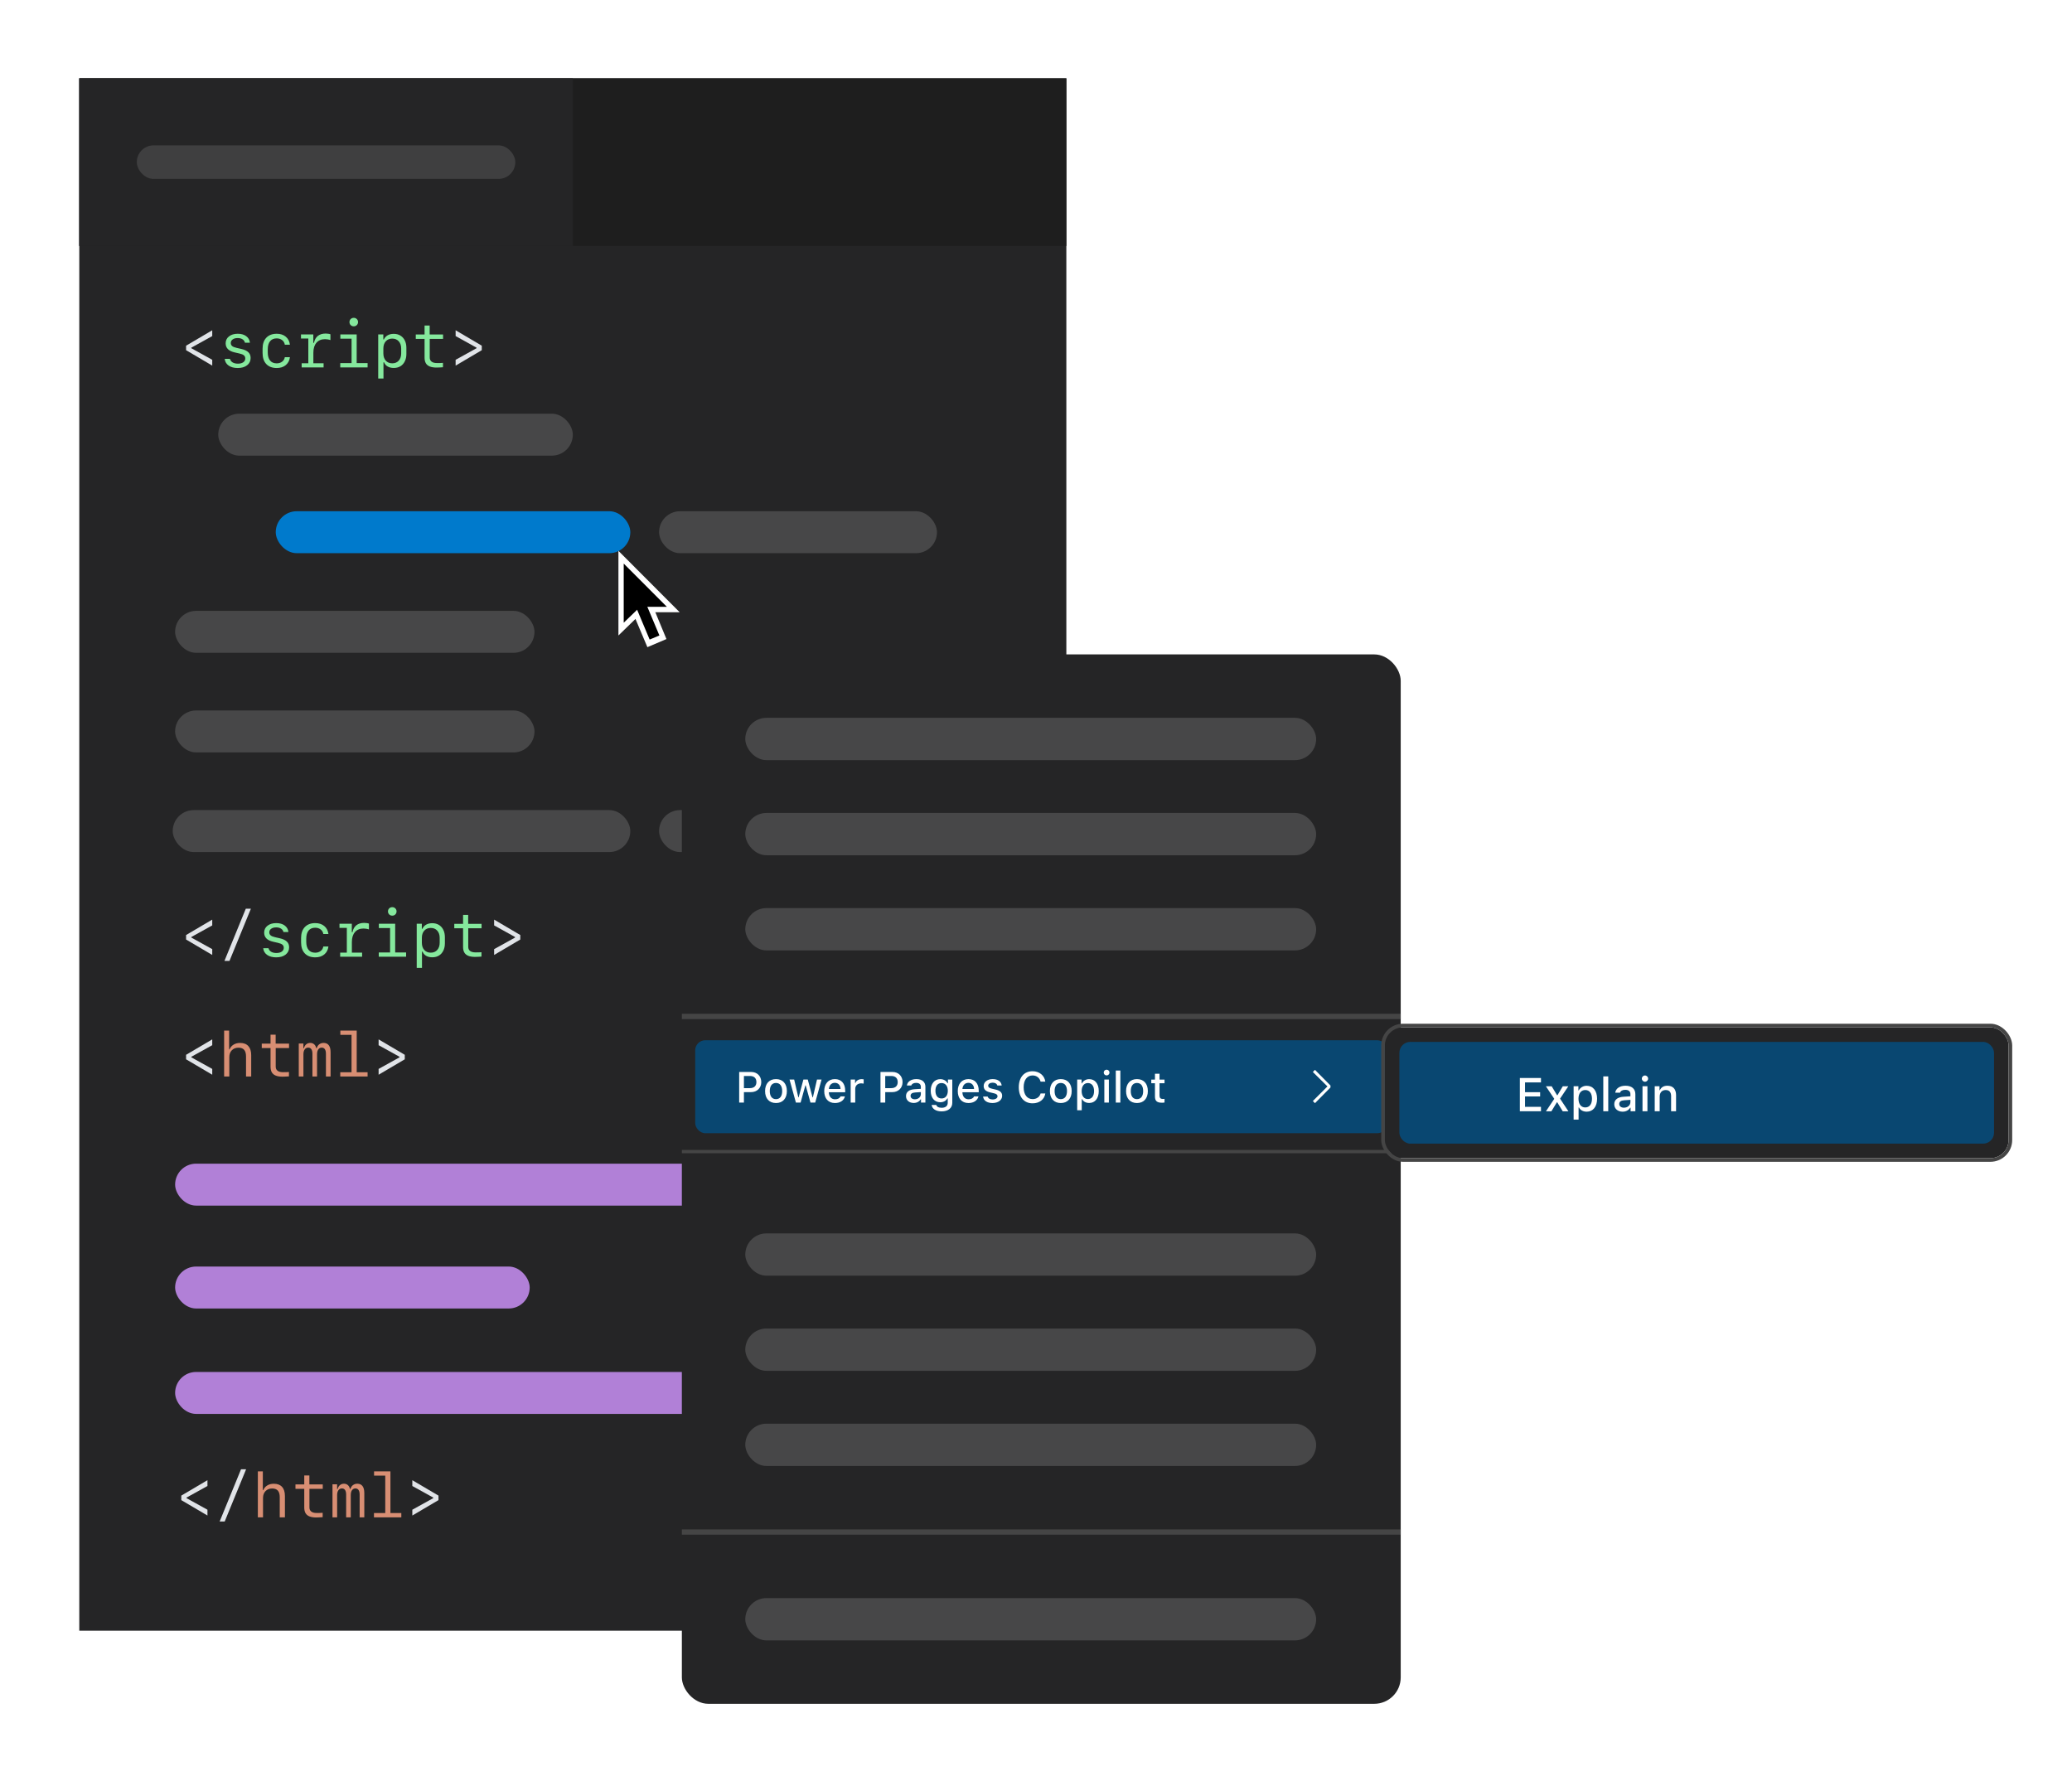 <svg width="392" height="337" viewBox="0 0 392 337" fill="none" xmlns="http://www.w3.org/2000/svg">
<g filter="url(#filter0_d_7861_83373)">
<rect width="186.742" height="293.711" transform="translate(15 13)" fill="#252526"/>
<rect width="186.742" height="31.728" transform="translate(15 13)" fill="#1E1E1E"/>
<g clip-path="url(#clip0_7861_83373)">
<rect width="93.371" height="31.728" transform="translate(15 13)" fill="#252526"/>
<rect x="25.878" y="25.691" width="71.615" height="6.346" rx="3.173" fill="white" fill-opacity="0.12"/>
</g>
<rect x="33.13" y="218.35" width="104.249" height="7.936" rx="3.968" fill="#B180D7"/>
<rect x="33.13" y="237.816" width="67.082" height="7.936" rx="3.968" fill="#B180D7"/>
<rect x="124.688" y="151.457" width="38.074" height="7.936" rx="3.968" fill="white" fill-opacity="0.16"/>
<rect x="52.167" y="94.912" width="67.082" height="7.936" rx="3.968" fill="#007ACC"/>
<rect x="41.289" y="76.457" width="67.082" height="7.936" rx="3.968" fill="white" fill-opacity="0.16"/>
<rect x="33.13" y="113.762" width="67.989" height="7.936" rx="3.968" fill="white" fill-opacity="0.16"/>
<rect x="33.13" y="132.609" width="67.989" height="7.936" rx="3.968" fill="white" fill-opacity="0.16"/>
<rect x="32.677" y="151.457" width="86.572" height="7.936" rx="3.968" fill="white" fill-opacity="0.16"/>
<rect x="33.13" y="257.76" width="136.846" height="7.936" rx="3.968" fill="#B180D7"/>
<rect x="124.688" y="94.912" width="52.578" height="7.936" rx="3.968" fill="white" fill-opacity="0.16"/>
<path d="M40.153 61.772L36.194 63.965V64.068L40.153 66.261V67.36L35.205 64.442V63.591L40.153 60.673V61.772ZM86.199 61.772V60.673L91.147 63.591V64.442L86.199 67.36V66.261L90.158 64.068V63.965L86.199 61.772Z" fill="#E1E4E8"/>
<path d="M42.691 63.142C42.691 62.597 42.902 62.16 43.324 61.83C43.746 61.5 44.3 61.335 44.987 61.335C45.639 61.335 46.17 61.486 46.581 61.79C46.991 62.093 47.225 62.505 47.283 63.027H46.339C46.282 62.754 46.13 62.54 45.885 62.382C45.639 62.225 45.334 62.146 44.97 62.146C44.575 62.146 44.258 62.233 44.02 62.405C43.782 62.574 43.663 62.8 43.663 63.084C43.663 63.322 43.75 63.514 43.922 63.66C44.095 63.802 44.377 63.917 44.768 64.005L45.649 64.206C46.255 64.344 46.7 64.552 46.984 64.828C47.271 65.1 47.415 65.463 47.415 65.915C47.415 66.491 47.193 66.951 46.748 67.296C46.307 67.642 45.716 67.814 44.975 67.814C44.27 67.814 43.696 67.661 43.255 67.354C42.814 67.043 42.566 66.619 42.513 66.082H43.508C43.581 66.37 43.748 66.594 44.009 66.755C44.273 66.913 44.607 66.991 45.01 66.991C45.436 66.991 45.773 66.903 46.023 66.727C46.276 66.546 46.403 66.307 46.403 66.007C46.403 65.758 46.318 65.562 46.149 65.421C45.98 65.275 45.699 65.158 45.303 65.07L44.377 64.857C43.253 64.596 42.691 64.024 42.691 63.142ZM54.85 63.401H53.883C53.825 63.036 53.655 62.747 53.371 62.532C53.087 62.317 52.746 62.21 52.347 62.21C51.802 62.21 51.384 62.39 51.092 62.751C50.801 63.111 50.655 63.625 50.655 64.293V64.857C50.655 65.524 50.801 66.038 51.092 66.399C51.384 66.755 51.802 66.934 52.347 66.934C52.749 66.934 53.091 66.828 53.371 66.617C53.655 66.406 53.825 66.123 53.883 65.766H54.85C54.769 66.399 54.506 66.899 54.061 67.268C53.616 67.632 53.051 67.814 52.364 67.814C51.516 67.814 50.856 67.567 50.384 67.072C49.913 66.573 49.677 65.877 49.677 64.983V64.166C49.677 63.272 49.913 62.578 50.384 62.083C50.856 61.584 51.516 61.335 52.364 61.335C53.054 61.335 53.62 61.519 54.061 61.887C54.506 62.252 54.769 62.756 54.85 63.401ZM59.286 64.903V67.699H58.331V62.238H56.944V61.456H59.275V63.05H59.401C59.516 62.471 59.762 62.033 60.138 61.738C60.518 61.442 61.009 61.295 61.611 61.295C61.791 61.295 61.962 61.308 62.123 61.335C62.284 61.358 62.415 61.391 62.514 61.433V62.532C62.373 62.478 62.208 62.436 62.02 62.405C61.835 62.375 61.657 62.359 61.484 62.359C60.794 62.359 60.255 62.586 59.867 63.038C59.48 63.487 59.286 64.109 59.286 64.903ZM61.22 67.699H57.071V66.917H61.22V67.699ZM66.928 59.925C66.698 59.925 66.504 59.849 66.347 59.695C66.193 59.542 66.117 59.35 66.117 59.12C66.117 58.893 66.193 58.703 66.347 58.55C66.504 58.397 66.698 58.32 66.928 58.32C67.158 58.32 67.35 58.397 67.503 58.55C67.661 58.703 67.739 58.893 67.739 59.12C67.739 59.35 67.661 59.542 67.503 59.695C67.35 59.849 67.158 59.925 66.928 59.925ZM69.546 67.699H64.373V66.888H66.514V62.267H64.39V61.456H67.48V66.888H69.546V67.699ZM74.495 61.352C74.978 61.352 75.398 61.462 75.755 61.68C76.112 61.899 76.388 62.206 76.584 62.601C76.783 62.996 76.883 63.462 76.883 63.999V65.162C76.883 65.691 76.783 66.155 76.584 66.554C76.388 66.953 76.112 67.262 75.755 67.481C75.398 67.695 74.978 67.803 74.495 67.803C74.046 67.803 73.66 67.711 73.338 67.527C73.02 67.343 72.793 67.078 72.659 66.733H72.55V69.805H71.554V61.456H72.521V62.411H72.625C72.786 62.066 73.025 61.803 73.344 61.623C73.666 61.442 74.05 61.352 74.495 61.352ZM74.213 62.25C73.699 62.25 73.288 62.421 72.981 62.762C72.678 63.103 72.527 63.562 72.527 64.137V65.035C72.527 65.614 72.678 66.075 72.981 66.416C73.288 66.757 73.699 66.928 74.213 66.928C74.727 66.928 75.135 66.757 75.438 66.416C75.745 66.071 75.899 65.61 75.899 65.035V64.137C75.899 63.562 75.745 63.103 75.438 62.762C75.135 62.421 74.727 62.25 74.213 62.25ZM80.324 59.781H81.29V61.473H83.822V62.307H81.302V65.829C81.302 66.167 81.417 66.426 81.647 66.606C81.881 66.786 82.219 66.876 82.66 66.876C82.879 66.876 83.092 66.874 83.299 66.871C83.51 66.863 83.678 66.853 83.805 66.842V67.67C83.682 67.682 83.498 67.694 83.253 67.705C83.011 67.72 82.79 67.728 82.591 67.728C82.077 67.728 81.651 67.661 81.314 67.527C80.98 67.392 80.73 67.187 80.566 66.911C80.404 66.631 80.324 66.274 80.324 65.841V62.307H78.661V61.473H80.324V59.781Z" fill="#85E89D"/>
<path d="M40.153 173.274L36.194 175.467V175.57L40.153 177.763V178.862L35.205 175.944V175.093L40.153 172.175V173.274ZM43.416 179.99H42.461L46.506 170.109H47.467L43.416 179.99ZM93.484 173.274V172.175L98.432 175.093V175.944L93.484 178.862V177.763L97.443 175.57V175.467L93.484 173.274Z" fill="#E1E4E8"/>
<path d="M49.976 174.644C49.976 174.099 50.187 173.662 50.609 173.332C51.031 173.002 51.585 172.837 52.272 172.837C52.924 172.837 53.455 172.989 53.866 173.292C54.276 173.595 54.51 174.007 54.568 174.529H53.624C53.566 174.256 53.415 174.042 53.169 173.884C52.924 173.727 52.619 173.648 52.255 173.648C51.859 173.648 51.543 173.735 51.305 173.907C51.067 174.076 50.948 174.302 50.948 174.586C50.948 174.824 51.035 175.016 51.207 175.162C51.38 175.304 51.662 175.419 52.053 175.507L52.934 175.708C53.54 175.846 53.985 176.054 54.269 176.33C54.556 176.602 54.7 176.965 54.7 177.417C54.7 177.993 54.478 178.453 54.033 178.798C53.592 179.144 53.001 179.316 52.26 179.316C51.554 179.316 50.981 179.163 50.54 178.856C50.099 178.545 49.851 178.121 49.797 177.584H50.793C50.866 177.872 51.033 178.096 51.294 178.257C51.558 178.415 51.892 178.493 52.295 178.493C52.721 178.493 53.058 178.405 53.308 178.229C53.561 178.048 53.687 177.809 53.687 177.509C53.687 177.26 53.603 177.064 53.434 176.922C53.265 176.777 52.983 176.66 52.588 176.571L51.662 176.359C50.538 176.098 49.976 175.526 49.976 174.644ZM62.135 174.903H61.168C61.11 174.538 60.94 174.249 60.656 174.034C60.372 173.819 60.031 173.712 59.632 173.712C59.087 173.712 58.669 173.892 58.377 174.253C58.086 174.613 57.94 175.127 57.94 175.795V176.359C57.94 177.026 58.086 177.54 58.377 177.901C58.669 178.257 59.087 178.436 59.632 178.436C60.034 178.436 60.376 178.33 60.656 178.119C60.94 177.908 61.11 177.625 61.168 177.268H62.135C62.054 177.901 61.791 178.401 61.346 178.77C60.901 179.134 60.336 179.316 59.649 179.316C58.801 179.316 58.141 179.069 57.669 178.574C57.197 178.075 56.962 177.379 56.962 176.485V175.668C56.962 174.774 57.197 174.08 57.669 173.585C58.141 173.086 58.801 172.837 59.649 172.837C60.339 172.837 60.905 173.021 61.346 173.389C61.791 173.754 62.054 174.258 62.135 174.903ZM66.571 176.405V179.201H65.616V173.74H64.229V172.958H66.56V174.552H66.686C66.801 173.972 67.047 173.535 67.423 173.24C67.803 172.944 68.294 172.797 68.896 172.797C69.076 172.797 69.247 172.81 69.408 172.837C69.569 172.86 69.7 172.893 69.799 172.935V174.034C69.657 173.98 69.492 173.938 69.304 173.907C69.12 173.877 68.942 173.861 68.769 173.861C68.079 173.861 67.54 174.088 67.152 174.54C66.765 174.989 66.571 175.611 66.571 176.405ZM68.505 179.201H64.356V178.419H68.505V179.201ZM74.213 171.427C73.983 171.427 73.789 171.35 73.632 171.197C73.478 171.044 73.401 170.852 73.401 170.622C73.401 170.395 73.478 170.205 73.632 170.052C73.789 169.898 73.983 169.822 74.213 169.822C74.443 169.822 74.635 169.898 74.788 170.052C74.945 170.205 75.024 170.395 75.024 170.622C75.024 170.852 74.945 171.044 74.788 171.197C74.635 171.35 74.443 171.427 74.213 171.427ZM76.831 179.201H71.658V178.39H73.799V173.769H71.675V172.958H74.765V178.39H76.831V179.201ZM81.78 172.854C82.263 172.854 82.683 172.964 83.04 173.182C83.397 173.401 83.673 173.708 83.868 174.103C84.068 174.498 84.168 174.964 84.168 175.501V176.664C84.168 177.193 84.068 177.657 83.868 178.056C83.673 178.455 83.397 178.764 83.04 178.983C82.683 179.197 82.263 179.305 81.78 179.305C81.331 179.305 80.945 179.213 80.623 179.029C80.305 178.844 80.078 178.58 79.944 178.234H79.835V181.307H78.839V172.958H79.806V173.913H79.909C80.071 173.568 80.31 173.305 80.629 173.125C80.951 172.944 81.335 172.854 81.78 172.854ZM81.498 173.752C80.984 173.752 80.573 173.923 80.266 174.264C79.963 174.605 79.812 175.064 79.812 175.639V176.537C79.812 177.116 79.963 177.577 80.266 177.918C80.573 178.259 80.984 178.43 81.498 178.43C82.012 178.43 82.42 178.259 82.723 177.918C83.03 177.573 83.184 177.112 83.184 176.537V175.639C83.184 175.064 83.03 174.605 82.723 174.264C82.42 173.923 82.012 173.752 81.498 173.752ZM87.609 171.283H88.575V172.975H91.107V173.809H88.587V177.331C88.587 177.669 88.702 177.928 88.932 178.108C89.166 178.288 89.504 178.378 89.945 178.378C90.164 178.378 90.376 178.376 90.584 178.373C90.795 178.365 90.963 178.355 91.09 178.344V179.172C90.967 179.184 90.783 179.195 90.538 179.207C90.296 179.222 90.075 179.23 89.876 179.23C89.362 179.23 88.936 179.163 88.598 179.029C88.265 178.894 88.015 178.689 87.85 178.413C87.689 178.133 87.609 177.776 87.609 177.343V173.809H85.946V172.975H87.609V171.283Z" fill="#85E89D"/>
<path d="M40.153 195.936L36.194 198.129V198.232L40.153 200.425V201.524L35.205 198.606V197.755L40.153 194.837V195.936ZM71.629 195.936V194.837L76.578 197.755V198.606L71.629 201.524V200.425L75.588 198.232V198.129L71.629 195.936Z" fill="#E1E4E8"/>
<path d="M42.403 201.863V193.169H43.347V196.725H43.428C43.589 196.337 43.844 196.038 44.193 195.827C44.542 195.616 44.954 195.511 45.43 195.511C46.109 195.511 46.627 195.708 46.984 196.103C47.344 196.498 47.525 197.07 47.525 197.818V201.863H46.546V198.065C46.546 197.505 46.429 197.089 46.195 196.817C45.961 196.544 45.599 196.408 45.108 196.408C44.59 196.408 44.172 196.573 43.853 196.903C43.539 197.229 43.382 197.659 43.382 198.192V201.863H42.403ZM51.184 193.945H52.151V195.637H54.683V196.472H52.163V199.993C52.163 200.331 52.278 200.59 52.508 200.77C52.742 200.95 53.079 201.04 53.52 201.04C53.739 201.04 53.952 201.039 54.159 201.035C54.37 201.027 54.539 201.017 54.666 201.006V201.835C54.543 201.846 54.359 201.858 54.113 201.869C53.871 201.884 53.651 201.892 53.452 201.892C52.937 201.892 52.512 201.825 52.174 201.691C51.84 201.556 51.591 201.351 51.426 201.075C51.265 200.795 51.184 200.438 51.184 200.005V196.472H49.521V195.637H51.184V193.945ZM62.543 197.266V201.863H61.663V197.553C61.663 197.174 61.594 196.886 61.456 196.69C61.321 196.495 61.124 196.397 60.863 196.397C60.591 196.397 60.376 196.508 60.218 196.73C60.061 196.953 59.983 197.26 59.983 197.651V201.863H59.108V197.548C59.108 197.168 59.039 196.882 58.901 196.69C58.767 196.495 58.567 196.397 58.302 196.397C58.026 196.397 57.807 196.51 57.646 196.736C57.485 196.959 57.405 197.264 57.405 197.651V201.863H56.524V195.62H57.399V196.5H57.502C57.579 196.186 57.723 195.942 57.934 195.77C58.149 195.593 58.402 195.505 58.694 195.505C58.985 195.505 59.231 195.591 59.43 195.764C59.63 195.933 59.762 196.172 59.827 196.483H59.931C60.011 196.184 60.167 195.946 60.397 195.77C60.631 195.593 60.905 195.505 61.22 195.505C61.657 195.505 61.987 195.654 62.209 195.954C62.432 196.249 62.543 196.686 62.543 197.266ZM69.546 201.863H64.373V201.052H66.508V193.98H64.39V193.169H67.486V201.052H69.546V201.863Z" fill="#D88E73"/>
<path d="M39.247 279.337L35.288 281.529V281.633L39.247 283.825V284.924L34.298 282.007V281.155L39.247 278.238V279.337ZM42.51 286.052H41.555L45.6 276.172H46.561L42.51 286.052ZM78.008 279.337V278.238L82.956 281.155V282.007L78.008 284.924V283.825L81.967 281.633V281.529L78.008 279.337Z" fill="#E1E4E8"/>
<path d="M48.782 285.264V276.569H49.726V280.125H49.806C49.967 279.738 50.222 279.438 50.572 279.227C50.921 279.016 51.333 278.911 51.809 278.911C52.488 278.911 53.005 279.109 53.362 279.504C53.723 279.899 53.903 280.47 53.903 281.218V285.264H52.925V281.466C52.925 280.906 52.808 280.49 52.574 280.217C52.34 279.945 51.977 279.809 51.486 279.809C50.968 279.809 50.55 279.974 50.232 280.304C49.917 280.63 49.76 281.059 49.76 281.592V285.264H48.782ZM57.563 277.346H58.53V279.038H61.062V279.872H58.541V283.394C58.541 283.731 58.656 283.99 58.886 284.17C59.12 284.351 59.458 284.441 59.899 284.441C60.118 284.441 60.331 284.439 60.538 284.435C60.749 284.427 60.918 284.418 61.044 284.406V285.235C60.922 285.246 60.737 285.258 60.492 285.269C60.25 285.285 60.03 285.292 59.83 285.292C59.316 285.292 58.89 285.225 58.553 285.091C58.219 284.957 57.969 284.752 57.805 284.475C57.644 284.195 57.563 283.839 57.563 283.405V279.872H55.9V279.038H57.563V277.346ZM68.922 280.666V285.264H68.041V280.954C68.041 280.574 67.972 280.286 67.834 280.091C67.7 279.895 67.502 279.797 67.242 279.797C66.969 279.797 66.754 279.908 66.597 280.131C66.44 280.353 66.361 280.66 66.361 281.052V285.264H65.487V280.948C65.487 280.568 65.418 280.282 65.279 280.091C65.145 279.895 64.946 279.797 64.681 279.797C64.405 279.797 64.186 279.91 64.025 280.137C63.864 280.359 63.783 280.664 63.783 281.052V285.264H62.903V279.02H63.778V279.901H63.881C63.958 279.586 64.102 279.343 64.313 279.17C64.528 278.993 64.781 278.905 65.072 278.905C65.364 278.905 65.609 278.992 65.809 279.164C66.008 279.333 66.141 279.573 66.206 279.883H66.309C66.39 279.584 66.545 279.346 66.775 279.17C67.01 278.993 67.284 278.905 67.598 278.905C68.036 278.905 68.366 279.055 68.588 279.354C68.811 279.649 68.922 280.087 68.922 280.666ZM75.925 285.264H70.752V284.452H72.886V277.38H70.769V276.569H73.865V284.452H75.925V285.264Z" fill="#D88E73"/>
<g filter="url(#filter1_d_7861_83373)">
<path fill-rule="evenodd" clip-rule="evenodd" d="M117 117.421V101.406L128.591 113.025H121.81L121.399 113.149L117 117.421Z" fill="white"/>
<path fill-rule="evenodd" clip-rule="evenodd" d="M126.084 118.095L122.479 119.63L117.797 108.541L121.483 106.988L126.084 118.095Z" fill="white"/>
<path fill-rule="evenodd" clip-rule="evenodd" d="M124.751 117.416L122.907 118.19L119.807 110.816L121.648 110.041L124.751 117.416Z" fill="black"/>
<path fill-rule="evenodd" clip-rule="evenodd" d="M118 103.814V115.002L120.969 112.136L121.397 111.997H126.165L118 103.814Z" fill="black"/>
</g>
</g>
<g filter="url(#filter2_d_7861_83373)">
<g clip-path="url(#clip1_7861_83373)">
<rect x="129" y="122" width="136" height="198.544" rx="5" fill="#252526"/>
<rect x="141" y="134" width="108" height="8" rx="4" fill="white" fill-opacity="0.16"/>
<rect x="141" y="152" width="108" height="8" rx="4" fill="white" fill-opacity="0.16"/>
<rect x="141" y="170" width="108" height="8" rx="4" fill="white" fill-opacity="0.16"/>
<rect x="129" y="190" width="136" height="1" fill="#454545"/>
<rect x="131.529" y="195" width="130.941" height="17.588" rx="1.897" fill="#094771"/>
<path d="M139.844 201.003H142.112C143.244 201.003 144.023 201.781 144.023 202.921C144.023 204.037 143.22 204.816 142.084 204.816H140.743V206.795H139.844V201.003ZM140.743 201.761V204.061H141.875C142.65 204.061 143.104 203.648 143.104 202.921C143.104 202.171 142.666 201.761 141.875 201.761H140.743ZM146.808 206.879C145.528 206.879 144.745 206.024 144.745 204.615C144.745 203.21 145.532 202.351 146.808 202.351C148.081 202.351 148.868 203.206 148.868 204.615C148.868 206.024 148.085 206.879 146.808 206.879ZM146.808 206.145C147.555 206.145 147.98 205.583 147.98 204.615C147.98 203.644 147.555 203.082 146.808 203.082C146.058 203.082 145.636 203.644 145.636 204.615C145.636 205.587 146.058 206.145 146.808 206.145ZM155.43 202.436L154.23 206.795H153.335L152.432 203.544H152.364L151.465 206.795H150.578L149.373 202.436H150.248L151.031 205.799H151.095L151.994 202.436H152.821L153.72 205.799H153.789L154.567 202.436H155.43ZM159.019 205.627H159.85C159.661 206.398 158.955 206.879 157.955 206.879C156.703 206.879 155.936 206.016 155.936 204.623C155.936 203.239 156.719 202.351 157.951 202.351C159.167 202.351 159.902 203.182 159.902 204.547V204.844H156.815V204.884C156.843 205.675 157.289 206.173 157.979 206.173C158.501 206.173 158.858 205.98 159.019 205.627ZM157.947 203.054C157.309 203.054 156.863 203.52 156.815 204.222H159.023C159.003 203.516 158.585 203.054 157.947 203.054ZM160.938 206.795V202.436H161.768V203.098H161.833C161.957 202.669 162.443 202.359 163.013 202.359C163.141 202.359 163.306 202.372 163.398 202.392V203.202C163.326 203.182 163.069 203.154 162.916 203.154C162.262 203.154 161.801 203.576 161.801 204.19V206.795H160.938ZM166.577 201.003H168.845C169.977 201.003 170.756 201.781 170.756 202.921C170.756 204.037 169.953 204.816 168.817 204.816H167.476V206.795H166.577V201.003ZM167.476 201.761V204.061H168.608C169.383 204.061 169.837 203.648 169.837 202.921C169.837 202.171 169.399 201.761 168.608 201.761H167.476ZM172.863 206.867C172.02 206.867 171.406 206.361 171.406 205.567C171.406 204.784 171.992 204.33 173.032 204.266L174.216 204.194V203.813C174.216 203.335 173.911 203.066 173.321 203.066C172.839 203.066 172.506 203.247 172.409 203.564H171.575C171.663 202.829 172.369 202.351 173.361 202.351C174.457 202.351 175.075 202.897 175.075 203.813V206.795H174.244V206.177H174.176C173.915 206.618 173.437 206.867 172.863 206.867ZM173.084 206.173C173.734 206.173 174.216 205.747 174.216 205.185V204.808L173.148 204.88C172.546 204.92 172.273 205.133 172.273 205.531C172.273 205.936 172.614 206.173 173.084 206.173ZM178.145 208.461C177.054 208.461 176.347 207.975 176.255 207.24H177.138C177.21 207.57 177.575 207.778 178.157 207.778C178.876 207.778 179.301 207.425 179.301 206.835V205.996H179.237C178.972 206.47 178.491 206.731 177.889 206.731C176.773 206.731 176.082 205.868 176.082 204.559C176.082 203.239 176.781 202.359 177.897 202.359C178.499 202.359 179.024 202.657 179.269 203.13H179.338V202.436H180.164V206.839C180.164 207.831 179.382 208.461 178.145 208.461ZM178.133 206.016C178.872 206.016 179.317 205.45 179.317 204.559C179.317 203.668 178.868 203.098 178.133 203.098C177.391 203.098 176.973 203.668 176.973 204.559C176.973 205.45 177.391 206.016 178.133 206.016ZM184.283 205.627H185.114C184.925 206.398 184.219 206.879 183.219 206.879C181.967 206.879 181.2 206.016 181.2 204.623C181.2 203.239 181.983 202.351 183.215 202.351C184.431 202.351 185.166 203.182 185.166 204.547V204.844H182.079V204.884C182.107 205.675 182.553 206.173 183.243 206.173C183.765 206.173 184.122 205.98 184.283 205.627ZM183.211 203.054C182.573 203.054 182.127 203.52 182.079 204.222H184.287C184.267 203.516 183.849 203.054 183.211 203.054ZM186.101 203.656C186.101 202.897 186.812 202.351 187.799 202.351C188.782 202.351 189.425 202.809 189.509 203.564H188.682C188.602 203.239 188.289 203.026 187.799 203.026C187.317 203.026 186.952 203.263 186.952 203.616C186.952 203.885 187.173 204.053 187.646 204.166L188.373 204.334C189.204 204.527 189.593 204.884 189.593 205.518C189.593 206.329 188.827 206.879 187.783 206.879C186.743 206.879 186.065 206.41 185.989 205.651H186.852C186.96 205.992 187.281 206.205 187.803 206.205C188.341 206.205 188.722 205.956 188.722 205.599C188.722 205.326 188.517 205.149 188.08 205.045L187.317 204.864C186.486 204.672 186.101 204.302 186.101 203.656ZM195.357 206.935C193.748 206.935 192.744 205.771 192.744 203.901C192.744 202.026 193.744 200.862 195.353 200.862C196.63 200.862 197.617 201.677 197.762 202.837H196.867C196.698 202.119 196.116 201.661 195.353 201.661C194.314 201.661 193.663 202.524 193.663 203.901C193.663 205.278 194.314 206.137 195.357 206.137C196.124 206.137 196.706 205.723 196.867 205.065H197.762C197.601 206.193 196.65 206.935 195.357 206.935ZM200.692 206.879C199.411 206.879 198.629 206.024 198.629 204.615C198.629 203.21 199.415 202.351 200.692 202.351C201.964 202.351 202.751 203.206 202.751 204.615C202.751 206.024 201.968 206.879 200.692 206.879ZM200.692 206.145C201.438 206.145 201.864 205.583 201.864 204.615C201.864 203.644 201.438 203.082 200.692 203.082C199.941 203.082 199.52 203.644 199.52 204.615C199.52 205.587 199.941 206.145 200.692 206.145ZM206.058 202.359C207.17 202.359 207.873 203.231 207.873 204.615C207.873 205.992 207.17 206.867 206.067 206.867C205.444 206.867 204.951 206.598 204.722 206.137H204.654V208.248H203.791V202.436H204.621V203.158H204.686C204.951 202.661 205.464 202.359 206.058 202.359ZM205.814 206.129C206.548 206.129 206.986 205.563 206.986 204.615C206.986 203.668 206.548 203.098 205.818 203.098C205.091 203.098 204.638 203.68 204.638 204.615C204.638 205.547 205.091 206.129 205.814 206.129ZM209.358 201.657C209.057 201.657 208.812 201.412 208.812 201.115C208.812 200.814 209.057 200.569 209.358 200.569C209.659 200.569 209.904 200.814 209.904 201.115C209.904 201.412 209.659 201.657 209.358 201.657ZM208.928 206.795V202.436H209.787V206.795H208.928ZM211.096 206.795V200.726H211.959V206.795H211.096ZM215.102 206.879C213.821 206.879 213.039 206.024 213.039 204.615C213.039 203.21 213.825 202.351 215.102 202.351C216.374 202.351 217.161 203.206 217.161 204.615C217.161 206.024 216.378 206.879 215.102 206.879ZM215.102 206.145C215.849 206.145 216.274 205.583 216.274 204.615C216.274 203.644 215.849 203.082 215.102 203.082C214.351 203.082 213.93 203.644 213.93 204.615C213.93 205.587 214.351 206.145 215.102 206.145ZM218.506 201.336H219.369V202.448H220.316V203.138H219.369V205.438C219.369 205.908 219.557 206.113 219.987 206.113C220.119 206.113 220.196 206.105 220.316 206.092V206.779C220.176 206.803 220.015 206.823 219.846 206.823C218.887 206.823 218.506 206.486 218.506 205.647V203.138H217.811V202.448H218.506V201.336Z" fill="white"/>
<path d="M251.139 203.736L248.373 201.004L248.778 200.6L251.712 203.567V203.938L248.778 206.906L248.373 206.502L251.139 203.736Z" fill="white"/>
<rect x="129" y="215.75" width="136" height="0.632" fill="#454545"/>
<rect x="141" y="231.545" width="108" height="8" rx="4" fill="white" fill-opacity="0.16"/>
<rect x="141" y="249.545" width="108" height="8" rx="4" fill="white" fill-opacity="0.16"/>
<rect x="141" y="267.545" width="108" height="8" rx="4" fill="white" fill-opacity="0.16"/>
<rect x="129" y="287.545" width="136" height="1" fill="#454545"/>
<rect x="141" y="300.545" width="108" height="8" rx="4" fill="white" fill-opacity="0.16"/>
</g>
</g>
<g filter="url(#filter3_d_7861_83373)">
<rect x="262" y="193" width="118" height="24.75" rx="3.438" fill="#252526"/>
<rect x="264.75" y="195.75" width="112.5" height="19.25" rx="2.062" fill="#094771"/>
<path d="M291.537 208.033V208.875H287.54V202.578H291.537V203.42H288.517V205.262H291.376V206.073H288.517V208.033H291.537ZM294.614 207.177H294.544L293.505 208.884H292.476L294.051 206.523L292.462 204.144H293.558L294.579 205.838H294.653L295.666 204.144H296.713L295.146 206.488L296.73 208.884H295.653L294.614 207.177ZM300.178 204.053C301.387 204.053 302.151 205 302.151 206.505C302.151 208.002 301.387 208.954 300.187 208.954C299.51 208.954 298.974 208.661 298.725 208.159H298.651V210.455H297.712V204.136H298.616V204.921H298.686C298.974 204.38 299.532 204.053 300.178 204.053ZM299.912 208.151C300.71 208.151 301.186 207.535 301.186 206.505C301.186 205.475 300.71 204.856 299.916 204.856C299.126 204.856 298.633 205.489 298.633 206.505C298.633 207.518 299.126 208.151 299.912 208.151ZM303.325 208.875V202.277H304.263V208.875H303.325ZM306.986 208.954C306.069 208.954 305.402 208.404 305.402 207.54C305.402 206.689 306.039 206.195 307.169 206.126L308.457 206.047V205.633C308.457 205.113 308.125 204.821 307.483 204.821C306.96 204.821 306.598 205.017 306.493 205.362H305.585C305.681 204.563 306.449 204.044 307.527 204.044C308.718 204.044 309.391 204.638 309.391 205.633V208.875H308.487V208.203H308.413C308.129 208.683 307.61 208.954 306.986 208.954ZM307.226 208.199C307.933 208.199 308.457 207.736 308.457 207.125V206.715L307.296 206.793C306.641 206.837 306.344 207.068 306.344 207.5C306.344 207.941 306.715 208.199 307.226 208.199ZM311.21 203.289C310.883 203.289 310.617 203.023 310.617 202.7C310.617 202.373 310.883 202.106 311.21 202.106C311.538 202.106 311.804 202.373 311.804 202.7C311.804 203.023 311.538 203.289 311.21 203.289ZM310.743 208.875V204.136H311.677V208.875H310.743ZM313.056 208.875V204.136H313.96V204.886H314.029C314.261 204.363 314.732 204.044 315.448 204.044C316.508 204.044 317.093 204.677 317.093 205.807V208.875H316.155V206.03C316.155 205.244 315.823 204.86 315.129 204.86C314.435 204.86 313.995 205.331 313.995 206.095V208.875H313.056Z" fill="white"/>
<rect x="261.656" y="192.656" width="118.688" height="25.438" rx="3.781" stroke="#454545" stroke-width="0.688"/>
</g>
<defs>
<filter id="filter0_d_7861_83373" x="0.496" y="0.309" width="215.751" height="322.719" filterUnits="userSpaceOnUse" color-interpolation-filters="sRGB">
<feFlood flood-opacity="0" result="BackgroundImageFix"/>
<feColorMatrix in="SourceAlpha" type="matrix" values="0 0 0 0 0 0 0 0 0 0 0 0 0 0 0 0 0 0 127 0" result="hardAlpha"/>
<feOffset dy="1.813"/>
<feGaussianBlur stdDeviation="7.252"/>
<feColorMatrix type="matrix" values="0 0 0 0 0 0 0 0 0 0 0 0 0 0 0 0 0 0 0.36 0"/>
<feBlend mode="normal" in2="BackgroundImageFix" result="effect1_dropShadow_7861_83373"/>
<feBlend mode="normal" in="SourceGraphic" in2="effect1_dropShadow_7861_83373" result="shape"/>
</filter>
<filter id="filter1_d_7861_83373" x="114" y="99" width="18" height="25" filterUnits="userSpaceOnUse" color-interpolation-filters="sRGB">
<feFlood flood-opacity="0" result="BackgroundImageFix"/>
<feColorMatrix in="SourceAlpha" type="matrix" values="0 0 0 0 0 0 0 0 0 0 0 0 0 0 0 0 0 0 127 0" result="hardAlpha"/>
<feOffset dy="1"/>
<feGaussianBlur stdDeviation="1.5"/>
<feColorMatrix type="matrix" values="0 0 0 0 0 0 0 0 0 0 0 0 0 0 0 0 0 0 0.2 0"/>
<feBlend mode="normal" in2="BackgroundImageFix" result="effect1_dropShadow_7861_83373"/>
<feBlend mode="normal" in="SourceGraphic" in2="effect1_dropShadow_7861_83373" result="shape"/>
</filter>
<filter id="filter2_d_7861_83373" x="114.496" y="109.309" width="165.008" height="227.553" filterUnits="userSpaceOnUse" color-interpolation-filters="sRGB">
<feFlood flood-opacity="0" result="BackgroundImageFix"/>
<feColorMatrix in="SourceAlpha" type="matrix" values="0 0 0 0 0 0 0 0 0 0 0 0 0 0 0 0 0 0 127 0" result="hardAlpha"/>
<feOffset dy="1.813"/>
<feGaussianBlur stdDeviation="7.252"/>
<feColorMatrix type="matrix" values="0 0 0 0 0 0 0 0 0 0 0 0 0 0 0 0 0 0 0.36 0"/>
<feBlend mode="normal" in2="BackgroundImageFix" result="effect1_dropShadow_7861_83373"/>
<feBlend mode="normal" in="SourceGraphic" in2="effect1_dropShadow_7861_83373" result="shape"/>
</filter>
<filter id="filter3_d_7861_83373" x="250.312" y="182.688" width="141.375" height="48.125" filterUnits="userSpaceOnUse" color-interpolation-filters="sRGB">
<feFlood flood-opacity="0" result="BackgroundImageFix"/>
<feColorMatrix in="SourceAlpha" type="matrix" values="0 0 0 0 0 0 0 0 0 0 0 0 0 0 0 0 0 0 127 0" result="hardAlpha"/>
<feOffset dy="1.375"/>
<feGaussianBlur stdDeviation="5.5"/>
<feColorMatrix type="matrix" values="0 0 0 0 0 0 0 0 0 0 0 0 0 0 0 0 0 0 0.36 0"/>
<feBlend mode="normal" in2="BackgroundImageFix" result="effect1_dropShadow_7861_83373"/>
<feBlend mode="normal" in="SourceGraphic" in2="effect1_dropShadow_7861_83373" result="shape"/>
</filter>
<clipPath id="clip0_7861_83373">
<rect width="93.371" height="31.728" fill="white" transform="translate(15 13)"/>
</clipPath>
<clipPath id="clip1_7861_83373">
<rect x="129" y="122" width="136" height="198.544" rx="5" fill="white"/>
</clipPath>
</defs>
</svg>
